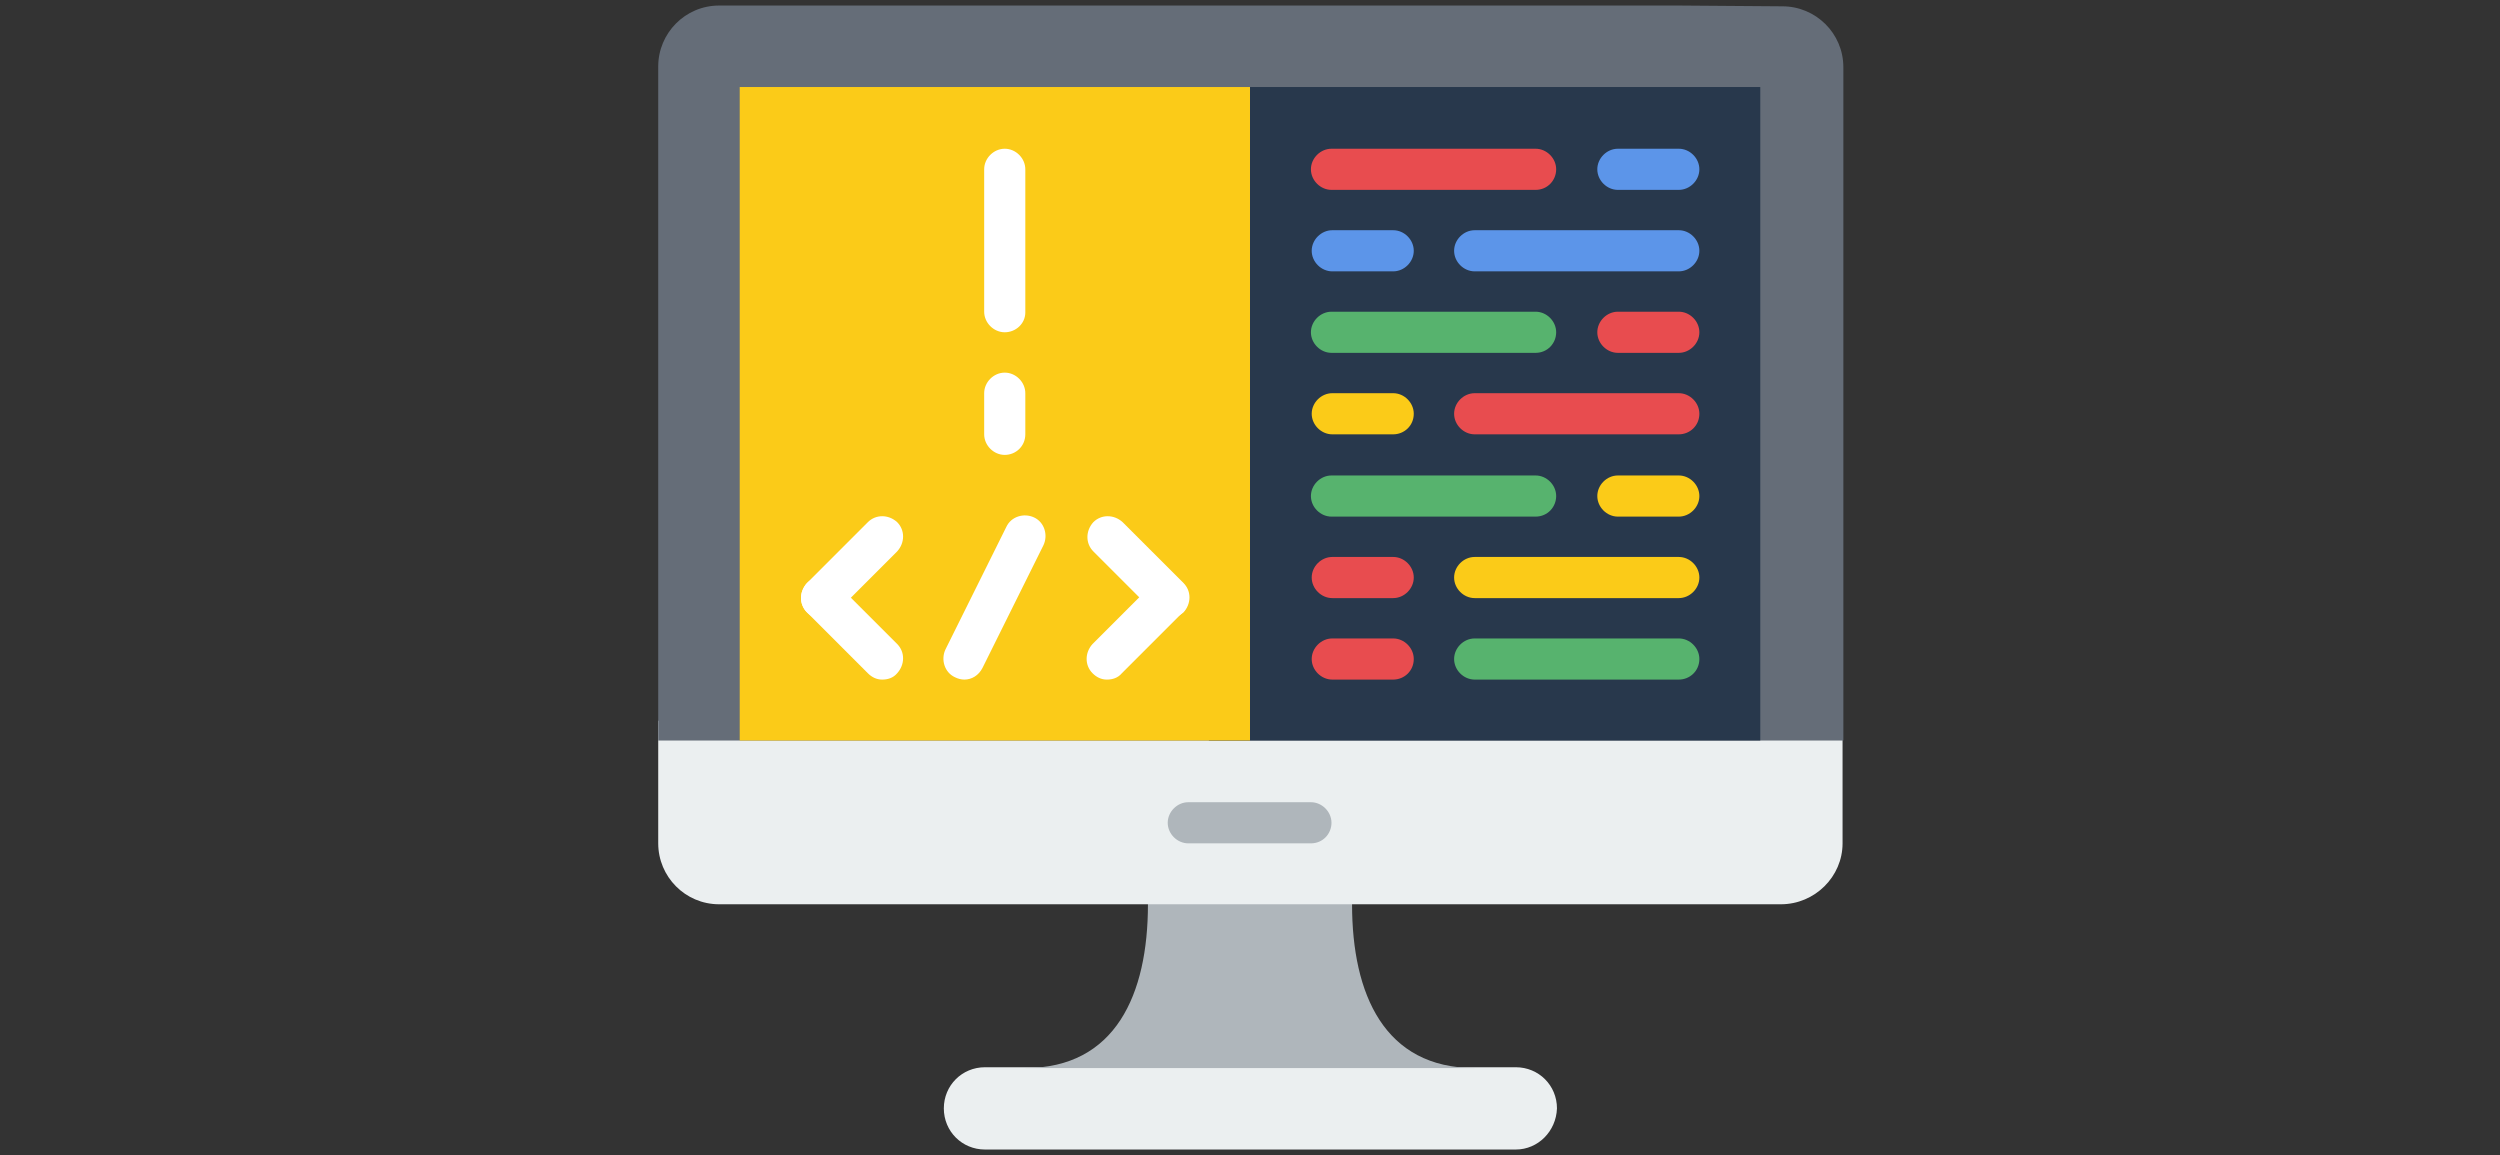 <?xml version="1.0" encoding="utf-8"?>
<!-- Generator: Adobe Illustrator 23.0.1, SVG Export Plug-In . SVG Version: 6.00 Build 0)  -->
<svg version="1.1" id="Слой_1" xmlns="http://www.w3.org/2000/svg" xmlns:xlink="http://www.w3.org/1999/xlink" x="0px" y="0px"
	 viewBox="0 0 316 146" style="enable-background:new 0 0 316 146;" xml:space="preserve">
<rect x="0" y="0" width="316" height="146" fill="#333333" stroke="none"/>
<style type="text/css">
	.st0{fill:#EBEFF0;}
	.st1{fill:#AFB6BB;}
	.st2{fill:#656D78;}
	.st3{fill:#28384C;}
	.st4{fill:#FBCB18;}
	.st5{fill:#FFFFFF;}
	.st6{fill:#E84C4F;}
	.st7{fill:#5C95E9;}
	.st8{fill:#57B36E;}
</style>
<g>
	<path class="st0" d="M191.6,145.3h-67.1c-2.9,0-5.2-2.3-5.2-5.2l0,0c0-2.9,2.3-5.2,5.2-5.2h67.1c2.9,0,5.2,2.3,5.2,5.2l0,0
		C196.7,143,194.4,145.3,191.6,145.3z"/>
	<path class="st1" d="M170.9,114.3v-5.2h-25.8v5.2c0,11.4-4.1,20.7-15.5,20.7h56.8C175,135,170.9,125.7,170.9,114.3z"/>
	<path class="st0" d="M225.1,114.3H90.9c-4.3,0-7.7-3.5-7.7-7.7V91.1h149.7v15.5C232.9,110.8,229.4,114.3,225.1,114.3z"/>
	<path class="st1" d="M165.7,106.6h-15.5c-1.4,0-2.6-1.2-2.6-2.6c0-1.4,1.2-2.6,2.6-2.6h15.5c1.4,0,2.6,1.2,2.6,2.6
		C168.3,105.4,167.2,106.6,165.7,106.6z"/>
	<path class="st2" d="M212.2,0.7H103.8H90.9c-4.3,0-7.7,3.5-7.7,7.7v85.2h20.7h38.7h31h38.7h20.7V8.5c0-4.3-3.5-7.7-7.7-7.7
		L212.2,0.7L212.2,0.7z"/>
	<rect x="152.8" y="11" class="st3" width="69.7" height="82.6"/>
	<rect x="93.5" y="11" class="st4" width="64.5" height="82.6"/>
	<g>
		<path class="st5" d="M121.9,85.9c-0.4,0-0.8-0.1-1.2-0.3c-1.3-0.6-1.8-2.2-1.2-3.5l7.7-15.5c0.6-1.3,2.2-1.8,3.5-1.2
			c1.3,0.6,1.8,2.2,1.2,3.5l-7.7,15.5C123.7,85.4,122.8,85.9,121.9,85.9z"/>
		<path class="st5" d="M103.8,78.2c-0.7,0-1.3-0.3-1.8-0.8c-1-1-1-2.6,0-3.7l7.7-7.7c1-1,2.6-1,3.7,0c1,1,1,2.6,0,3.7l-7.7,7.7
			C105.1,77.9,104.4,78.2,103.8,78.2z"/>
		<path class="st5" d="M111.5,85.9c-0.7,0-1.3-0.3-1.8-0.8l-7.7-7.7c-1-1-1-2.6,0-3.7c1-1,2.6-1,3.7,0l7.7,7.7c1,1,1,2.6,0,3.7
			C112.9,85.7,112.2,85.9,111.5,85.9z"/>
		<path class="st5" d="M147.7,78.2c-0.7,0-1.3-0.3-1.8-0.8l-7.7-7.7c-1-1-1-2.6,0-3.7c1-1,2.6-1,3.7,0l7.7,7.7c1,1,1,2.6,0,3.7
			C149,77.9,148.3,78.2,147.7,78.2z"/>
		<path class="st5" d="M139.9,85.9c-0.7,0-1.3-0.3-1.8-0.8c-1-1-1-2.6,0-3.7l7.7-7.7c1-1,2.6-1,3.7,0c1,1,1,2.6,0,3.7l-7.7,7.7
			C141.3,85.7,140.6,85.9,139.9,85.9z"/>
		<path class="st5" d="M127,42c-1.4,0-2.6-1.2-2.6-2.6V21.4c0-1.4,1.2-2.6,2.6-2.6s2.6,1.2,2.6,2.6v18.1C129.6,40.9,128.4,42,127,42
			z"/>
		<path class="st5" d="M127,57.5c-1.4,0-2.6-1.2-2.6-2.6v-5.2c0-1.4,1.2-2.6,2.6-2.6s2.6,1.2,2.6,2.6v5.2
			C129.6,56.4,128.4,57.5,127,57.5z"/>
	</g>
	<path class="st6" d="M194.1,24h-25.8c-1.4,0-2.6-1.2-2.6-2.6s1.2-2.6,2.6-2.6h25.8c1.4,0,2.6,1.2,2.6,2.6
		C196.7,22.8,195.6,24,194.1,24z"/>
	<path class="st7" d="M212.2,24h-7.7c-1.4,0-2.6-1.2-2.6-2.6s1.2-2.6,2.6-2.6h7.7c1.4,0,2.6,1.2,2.6,2.6
		C214.8,22.8,213.6,24,212.2,24z"/>
	<path class="st7" d="M212.2,34.3h-25.8c-1.4,0-2.6-1.2-2.6-2.6c0-1.4,1.2-2.6,2.6-2.6h25.8c1.4,0,2.6,1.2,2.6,2.6
		S213.6,34.3,212.2,34.3z"/>
	<path class="st7" d="M176.1,34.3h-7.7c-1.4,0-2.6-1.2-2.6-2.6c0-1.4,1.2-2.6,2.6-2.6h7.7c1.4,0,2.6,1.2,2.6,2.6
		S177.5,34.3,176.1,34.3z"/>
	<path class="st8" d="M194.1,44.6h-25.8c-1.4,0-2.6-1.2-2.6-2.6c0-1.4,1.2-2.6,2.6-2.6h25.8c1.4,0,2.6,1.2,2.6,2.6
		C196.7,43.4,195.6,44.6,194.1,44.6z"/>
	<path class="st6" d="M212.2,44.6h-7.7c-1.4,0-2.6-1.2-2.6-2.6c0-1.4,1.2-2.6,2.6-2.6h7.7c1.4,0,2.6,1.2,2.6,2.6
		C214.8,43.4,213.6,44.6,212.2,44.6z"/>
	<path class="st6" d="M212.2,54.9h-25.8c-1.4,0-2.6-1.2-2.6-2.6c0-1.4,1.2-2.6,2.6-2.6h25.8c1.4,0,2.6,1.2,2.6,2.6
		C214.8,53.8,213.6,54.9,212.2,54.9z"/>
	<path class="st4" d="M176.1,54.9h-7.7c-1.4,0-2.6-1.2-2.6-2.6c0-1.4,1.2-2.6,2.6-2.6h7.7c1.4,0,2.6,1.2,2.6,2.6
		C178.7,53.8,177.5,54.9,176.1,54.9z"/>
	<path class="st8" d="M212.2,85.9h-25.8c-1.4,0-2.6-1.2-2.6-2.6c0-1.4,1.2-2.6,2.6-2.6h25.8c1.4,0,2.6,1.2,2.6,2.6
		C214.8,84.8,213.6,85.9,212.2,85.9z"/>
	<path class="st6" d="M176.1,85.9h-7.7c-1.4,0-2.6-1.2-2.6-2.6c0-1.4,1.2-2.6,2.6-2.6h7.7c1.4,0,2.6,1.2,2.6,2.6
		C178.7,84.8,177.5,85.9,176.1,85.9z"/>
	<path class="st8" d="M194.1,65.3h-25.8c-1.4,0-2.6-1.2-2.6-2.6s1.2-2.6,2.6-2.6h25.8c1.4,0,2.6,1.2,2.6,2.6
		C196.7,64.1,195.6,65.3,194.1,65.3z"/>
	<path class="st4" d="M212.2,65.3h-7.7c-1.4,0-2.6-1.2-2.6-2.6s1.2-2.6,2.6-2.6h7.7c1.4,0,2.6,1.2,2.6,2.6
		C214.8,64.1,213.6,65.3,212.2,65.3z"/>
	<path class="st4" d="M212.2,75.6h-25.8c-1.4,0-2.6-1.2-2.6-2.6s1.2-2.6,2.6-2.6h25.8c1.4,0,2.6,1.2,2.6,2.6
		C214.8,74.4,213.6,75.6,212.2,75.6z"/>
	<path class="st6" d="M176.1,75.6h-7.7c-1.4,0-2.6-1.2-2.6-2.6s1.2-2.6,2.6-2.6h7.7c1.4,0,2.6,1.2,2.6,2.6
		C178.7,74.4,177.5,75.6,176.1,75.6z"/>
</g>
</svg>

